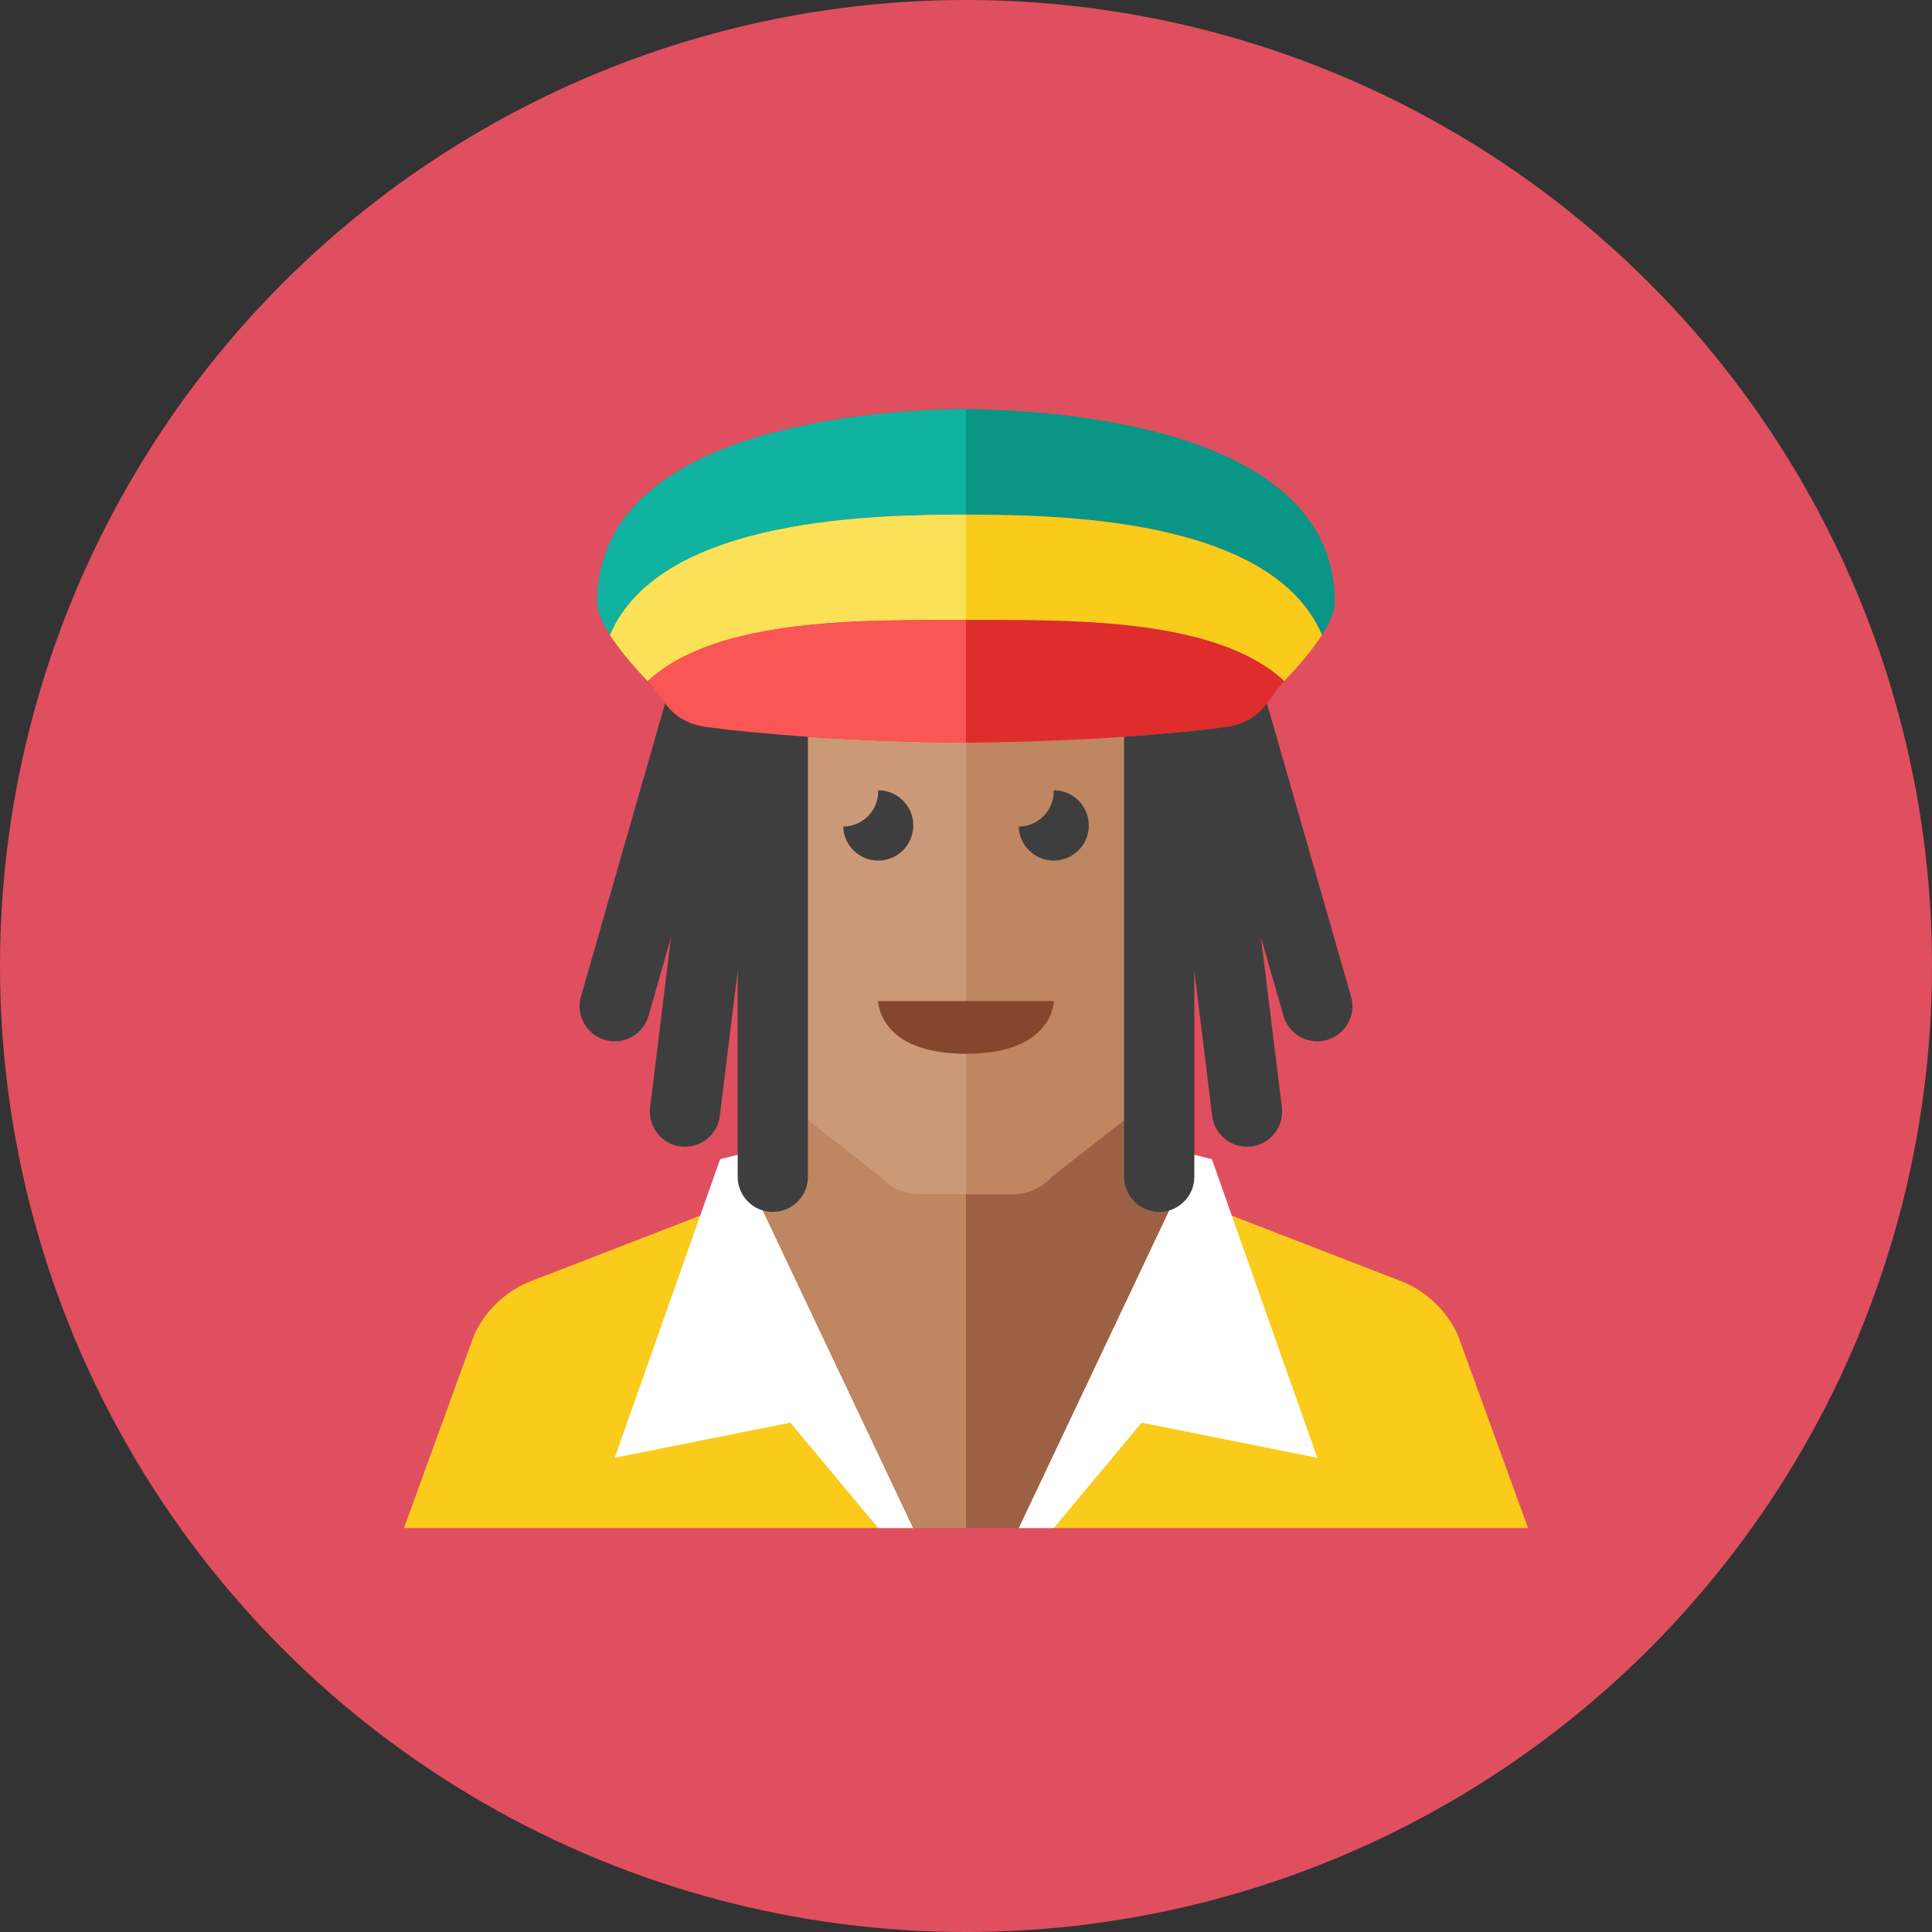 <?xml version="1.0" encoding="iso-8859-1"?>
<!-- Generator: Adobe Illustrator 17.1.0, SVG Export Plug-In . SVG Version: 6.00 Build 0)  -->
<!DOCTYPE svg PUBLIC "-//W3C//DTD SVG 1.0//EN" "http://www.w3.org/TR/2001/REC-SVG-20010904/DTD/svg10.dtd">
<svg version="1.0" xmlns="http://www.w3.org/2000/svg" xmlns:xlink="http://www.w3.org/1999/xlink" x="0px" y="0px" width="110px"
	 height="110px" viewBox="0 0 110 110" style="enable-background:new 0 0 110 110;" xml:space="preserve">
<rect x="0" y="0" width="110" height="110" fill="#333333" stroke="none"/>
<g id="Artboard">
</g>
<g id="Multicolor">
	<g>
		<circle style="fill:#E04F5F;" cx="55" cy="55" r="55"/>
	</g>
	<g>
		<g>
			<path style="fill:#FACB1B;" d="M23,87l4-11c0.615-1.333,1.698-2.394,3.043-2.983L43,68l9,19H23z"/>
		</g>
		<g>
			<polygon style="fill:#FFFFFF;" points="52,87 43,68 45,67.497 45,65 41,66 35,83 45,81 50,87 			"/>
		</g>
		<g>
			<path style="fill:#FACB1B;" d="M87,87l-4-11c-0.615-1.333-1.698-2.394-3.043-2.983L67,68l-9,19H87z"/>
		</g>
		<g>
			<polygon style="fill:#FFFFFF;" points="58,87 67,68 65,67.497 65,65 69,66 75,83 65,81 60,87 			"/>
		</g>
		<path style="fill:#9C6144;" d="M65,62.997l-5.105,3.996c-0.569,0.639-1.384,1.004-2.24,1.004H55h-2.655
			c-0.856,0-1.671-0.365-2.24-1.004L45,62.997v4.5l-2,0.5L52,87h6l9-19.003l-2-0.5V62.997z"/>
		<path style="fill:#BF8662;" d="M50.105,66.993L45,62.997v4.5l-2,0.5L52,87h3V67.997h-2.655
			C51.489,67.997,50.674,67.632,50.105,66.993z"/>
		<g>
			<path style="fill:#BF8662;" d="M55,30c-12.976,0-13.982,6-14,15v7.997l4,10l5.105,3.996c0.569,0.639,1.384,1.004,2.24,1.004H55
				h2.655c0.856,0,1.671-0.365,2.24-1.004L65,62.997l4-10V45C68.982,36,67.976,30,55,30z"/>
		</g>
		<g>
			<path style="fill:#CC9978;" d="M41,45v7.997l4,10l5.105,3.996c0.569,0.639,1.384,1.004,2.24,1.004H55V30
				C42.024,30,41.018,36,41,45z"/>
		</g>
		<g>
			<path style="fill:#3E3E3F;" d="M52,46.997c0-1.104-0.896-2-2-2c-0.002,0-0.004,0-0.006,0C49.995,45.019,50,45.039,50,45.06
				c0,1.103-0.892,1.996-1.994,2c0.033,1.075,0.91,1.938,1.994,1.938C51.104,48.997,52,48.102,52,46.997z"/>
		</g>
		<g>
			<path style="fill:#3E3E3F;" d="M61.994,46.997c0-1.104-0.896-2-2-2c-0.002,0-0.004,0-0.006,0
				c0.001,0.021,0.006,0.041,0.006,0.062c0,1.103-0.892,1.996-1.994,2c0.033,1.075,0.91,1.938,1.994,1.938
				C61.098,48.997,61.994,48.102,61.994,46.997z"/>
		</g>
		<g>
			<path style="fill:#84462D;" d="M50,56.997h10c0,0,0,3-5,3S50,56.997,50,56.997z"/>
		</g>
		<path style="fill:#099686;" d="M55,23.286c-5.383,0.058-21,1.079-21,11.003c0,0.526,0.293,1.177,0.733,1.862
			c2.901-6.814,15.53-6.83,20.267-6.852c4.737,0.021,17.366,0.037,20.267,6.852C75.707,35.466,76,34.815,76,34.289
			C76,24.365,60.383,23.344,55,23.286z"/>
		<path style="fill:#FACB1B;" d="M55,29.3c-4.737,0.021-17.366,0.037-20.267,6.852c0.562,0.878,1.368,1.811,2.149,2.628
			C40.872,35.064,49.562,35.315,55,35.3c5.438,0.015,14.128-0.236,18.118,3.479c0.781-0.817,1.587-1.75,2.149-2.628
			C72.366,29.337,59.737,29.321,55,29.3z"/>
		<path style="fill:#DF2C2C;" d="M55,35.3c-5.448,0.015-14.129-0.234-18.118,3.479c0.956,1,1.206,2.351,3.486,2.638
			c2.765,0.347,7.644,0.801,14.632,0.871c6.988-0.071,11.868-0.524,14.632-0.871c2.281-0.287,2.53-1.637,3.486-2.638
			C69.129,35.066,60.448,35.315,55,35.3z"/>
		<g>
			<path style="fill:#3E3E3F;" d="M76.922,56.736l-4.786-16.687c-0.498,0.635-1.131,1.195-2.504,1.368
				c-1.362,0.171-3.243,0.368-5.632,0.532V67c0,1.104,0.896,2,2,2s2-0.896,2-2V55.285l1.015,8.248
				c0.135,1.096,1.133,1.876,2.229,1.741c1.096-0.135,1.875-1.133,1.741-2.229l-1.191-9.678l1.283,4.473
				c0.304,1.062,1.412,1.676,2.474,1.371C76.613,58.906,77.227,57.798,76.922,56.736z"/>
		</g>
		<g>
			<path style="fill:#12B2A0;" d="M55,29.3v-6.014c-5.383,0.058-21,1.079-21,11.003c0,0.526,0.293,1.177,0.733,1.862
				C37.634,29.337,50.263,29.321,55,29.3z"/>
		</g>
		<g>
			<path style="fill:#FBE158;" d="M55,35.3v-6c-4.737,0.021-17.366,0.037-20.267,6.852c0.562,0.878,1.368,1.811,2.149,2.628
				C40.872,35.064,49.562,35.315,55,35.3z"/>
		</g>
		<g>
			<path style="fill:#FA5655;" d="M36.882,38.779c0.956,1,1.205,2.351,3.486,2.637c2.765,0.347,7.644,0.801,14.632,0.871V35.3
				C49.552,35.315,40.871,35.066,36.882,38.779z"/>
		</g>
		<g>
			<path style="fill:#3E3E3F;" d="M40.368,41.417c-1.373-0.172-2.006-0.732-2.504-1.367l-4.786,16.687
				c-0.305,1.062,0.309,2.169,1.371,2.474c1.062,0.304,2.169-0.309,2.474-1.371l1.283-4.473l-1.191,9.678
				c-0.135,1.096,0.645,2.094,1.741,2.229c1.097,0.135,2.095-0.645,2.229-1.741L42,55.285V67c0,1.104,0.896,2,2,2s2-0.896,2-2
				V41.949C43.611,41.785,41.73,41.588,40.368,41.417z"/>
		</g>
	</g>
</g>
</svg>
